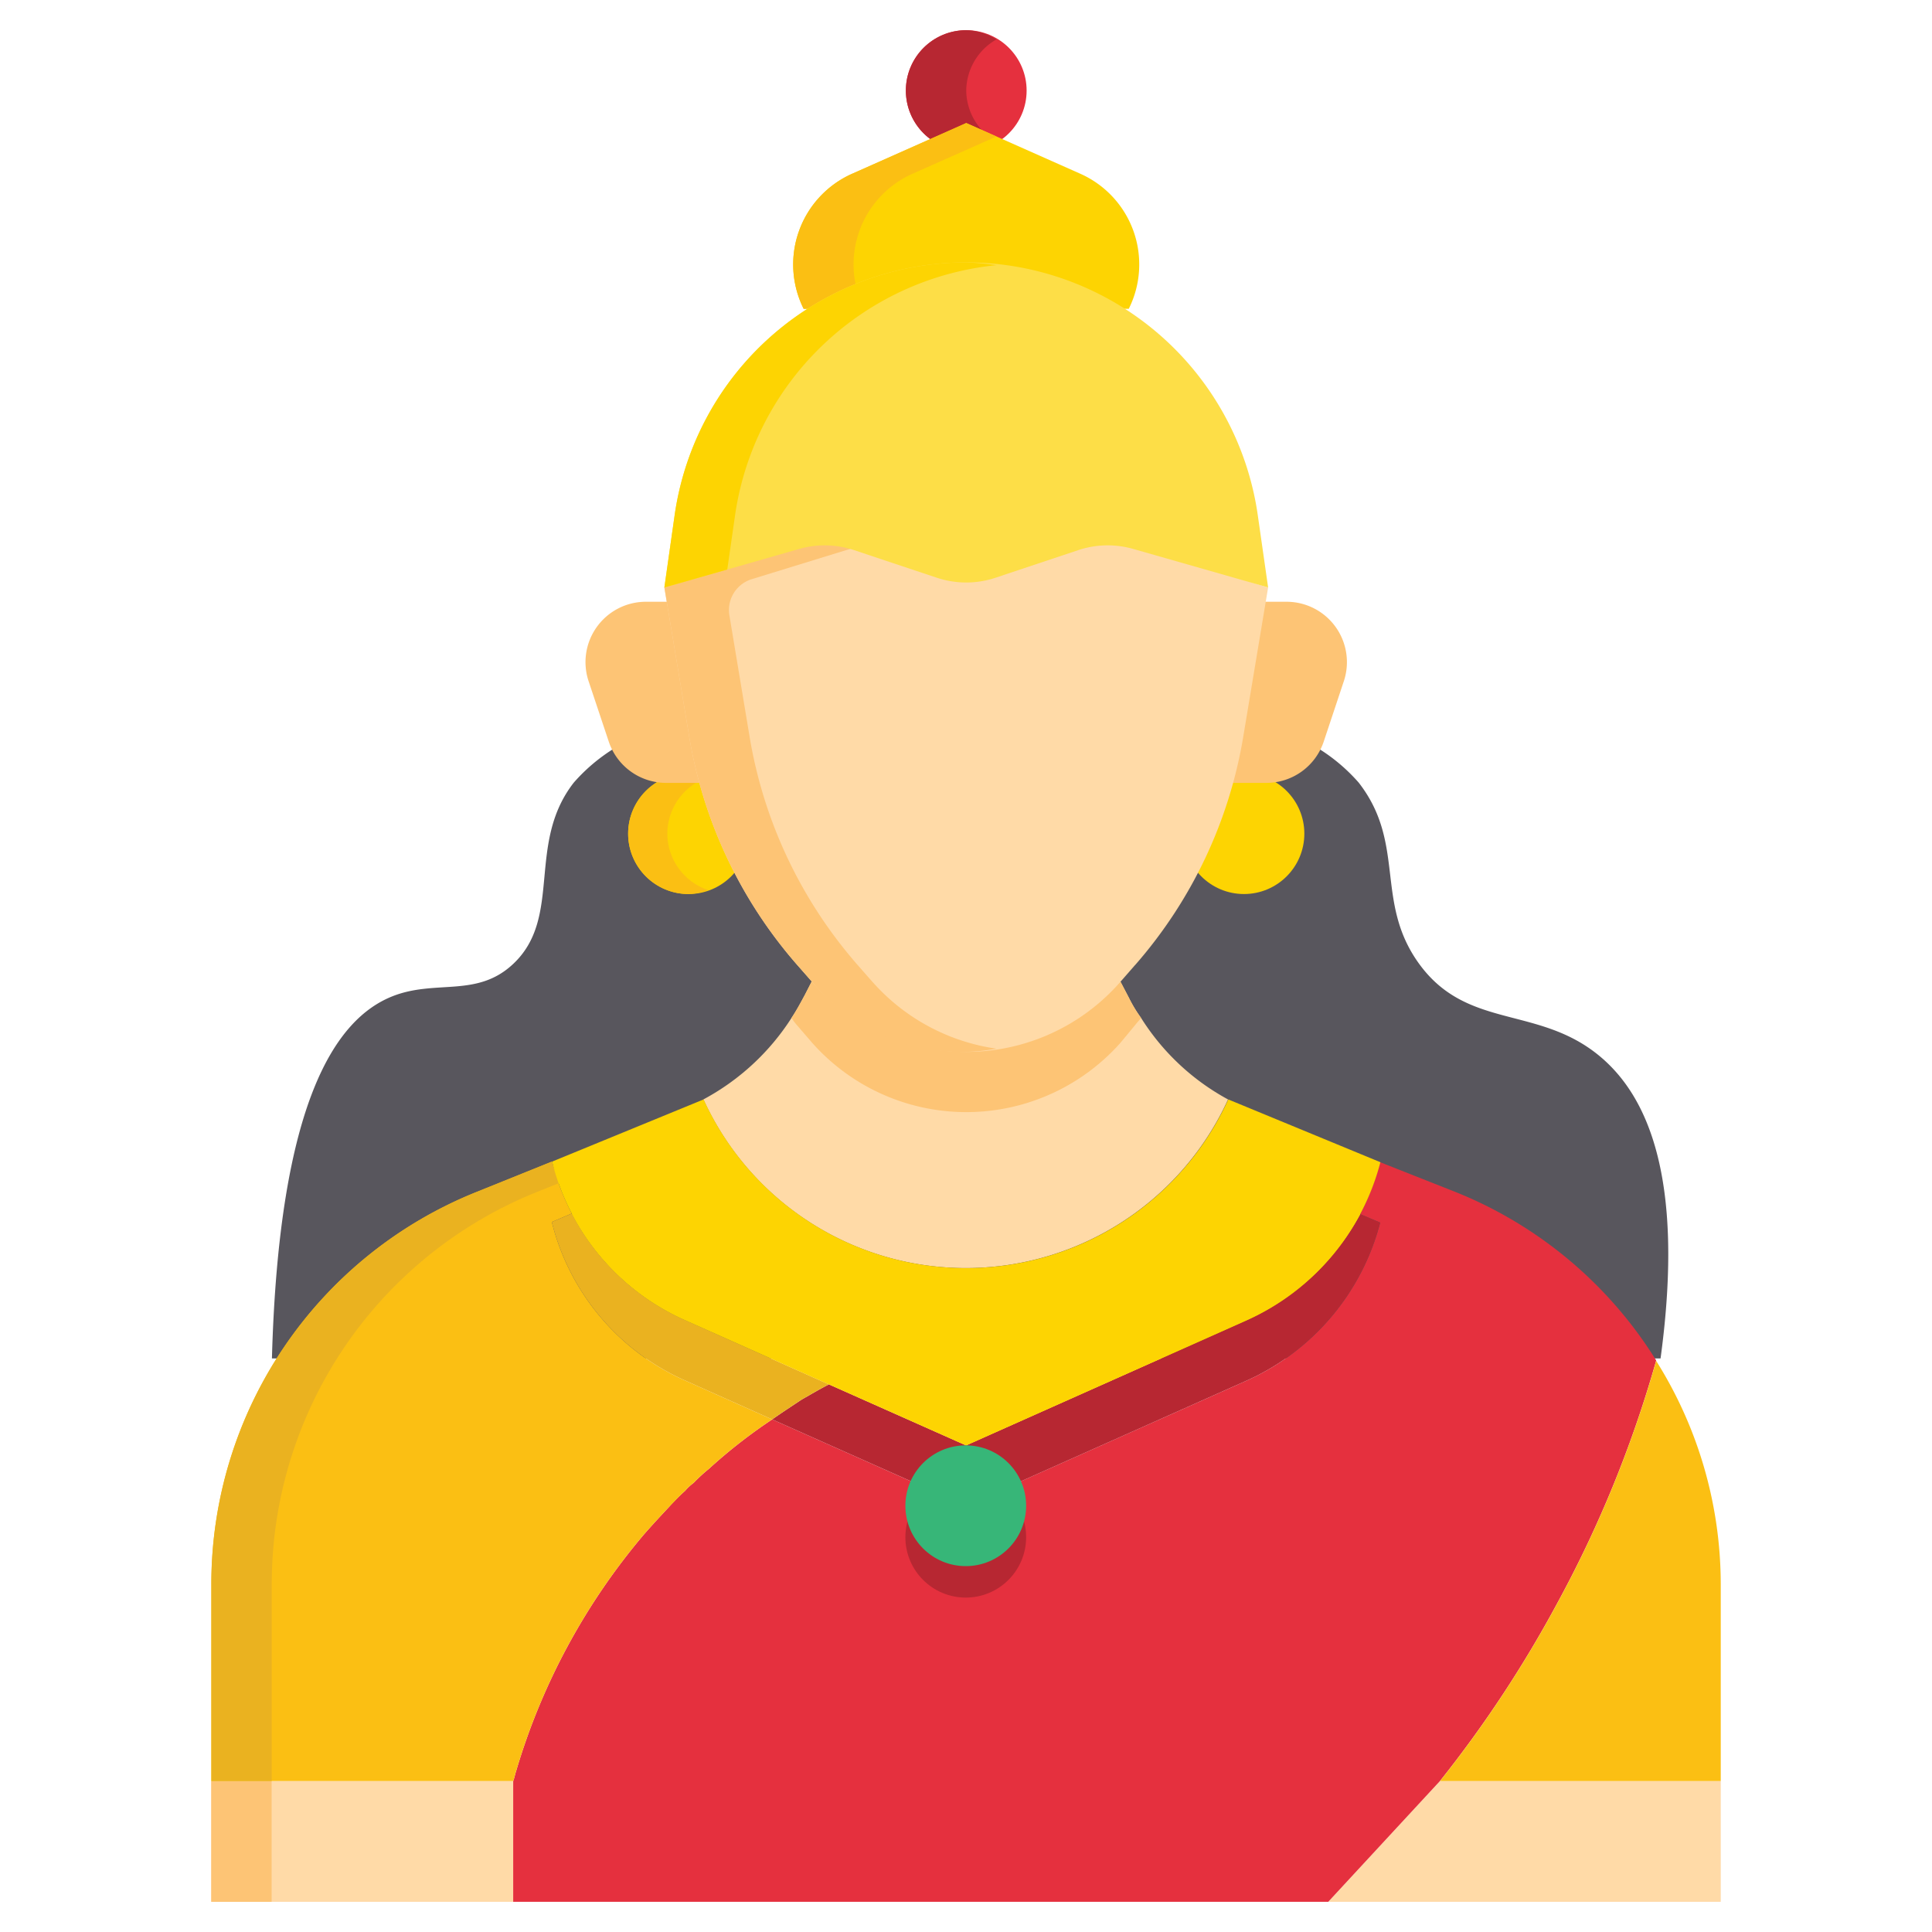 <svg xmlns="http://www.w3.org/2000/svg" data-name="Layer 1" viewBox="0 0 32 32" id="bharat-mata"><circle cx="16.004" cy="1.5" r="1" fill="#e5303e"></circle><path fill="#b72732" d="M16.004 1.5a.986.986 0 0 1 .5-.847.972.972 0 0 0-.5-.153 1 1 0 0 0 0 2 .972.972 0 0 0 .5-.153.986.986 0 0 1-.5-.847Z"></path><path fill="#ffdaa7" d="M3.499 29.5h5v2h-5z"></path><path fill="#fdc475" d="M3.499 29.5h1v2h-1z"></path><path fill="#ffdaa7" d="M23.851 29.5h4.65v2h-6.5"></path><path fill="#58565d" d="M27.504 22.5c.413-3.036-.243-4.365-1-5-1.02-.856-2.2-.434-3-1.538-.741-1.024-.211-1.986-1-3a2.96 2.96 0 0 0-2-1h-9a2.96 2.96 0 0 0-2 1c-.79 1.013-.181 2.224-1 3-.602.57-1.28.255-2 .538-.938.37-1.883 1.73-2 6Z"></path><path fill="#ffdaa7" d="M20.34 18.21a4.776 4.776 0 0 1-8.69 0 3.943 3.943 0 0 0 1.46-1.35c.08-.12.15-.25.22-.38l.2-.39L16 14.5l2.47 1.59.23.44a2.226 2.226 0 0 0 .2.33 3.886 3.886 0 0 0 1.44 1.35Z"></path><circle cx="11.404" cy="13.808" r="1" fill="#fdd402"></circle><path fill="#fbbf13" d="M11.053 13.808a.991.991 0 0 1 .675-.935.981.981 0 0 0-.324-.065 1 1 0 0 0 0 2 .982.982 0 0 0 .324-.066.991.991 0 0 1-.675-.934Z"></path><circle cx="20.604" cy="13.808" r="1" fill="#fdd402"></circle><path fill="#fdc475" d="M20.976 12.967h-1.279v-3h1.613a1 1 0 0 1 .948 1.316l-.333 1a1 1 0 0 1-.949.684zm-9.945 0h1.28v-3h-1.613a1 1 0 0 0-.949 1.316l.334 1a1 1 0 0 0 .948.684z"></path><path fill="#fdd402" d="M18.696 5.115h-5.385a1.644 1.644 0 0 1 .803-2.237l1.89-.84 1.89.84a1.644 1.644 0 0 1 .802 2.237Z"></path><path fill="#fbbf13" d="m15.114 2.878 1.39-.617-.5-.223-1.89.84a1.644 1.644 0 0 0-.803 2.237h1a1.644 1.644 0 0 1 .803-2.237Z"></path><path fill="#fdc475" d="M18.9 16.86c-.03.04-.07.08-.1.12l-.24.29a3.413 3.413 0 0 1-5.11 0l-.25-.29a.938.938 0 0 1-.09-.12c.08-.12.15-.25.22-.38l.2-.39L16 14.5l2.47 1.59.23.44a2.226 2.226 0 0 0 .2.33Z"></path><path fill="#ffdaa7" d="m18.804 15.98-.249.285a3.39 3.39 0 0 1-2.551 1.158 3.39 3.39 0 0 1-2.552-1.158l-.249-.284a7.644 7.644 0 0 1-1.787-3.777l-.412-2.473 5-1.539 5 1.539-.412 2.473a7.644 7.644 0 0 1-1.788 3.777Z"></path><path fill="#fdc475" d="m14.452 16.265-.249-.284a7.644 7.644 0 0 1-1.787-3.777l-.335-2.012a.535.535 0 0 1 .37-.599l4.053-1.247-.5-.154-5 1.539.412 2.472a7.645 7.645 0 0 0 1.787 3.778l.25.284a3.193 3.193 0 0 0 3.05 1.104 3.376 3.376 0 0 1-2.05-1.104Z"></path><path fill="#fdde47" d="m21.004 9.73-2.235-.638a1.538 1.538 0 0 0-.91.02l-1.369.457a1.538 1.538 0 0 1-.973 0l-1.37-.457a1.538 1.538 0 0 0-.909-.02l-2.234.639.17-1.197a4.878 4.878 0 0 1 4.83-4.188 4.878 4.878 0 0 1 4.829 4.188Z"></path><path fill="#fdd402" d="M12.175 8.534a4.864 4.864 0 0 1 4.329-4.142 4.798 4.798 0 0 0-.5-.046 4.878 4.878 0 0 0-4.83 4.188l-.17 1.197 1.042-.298Z"></path><path fill="#e5303e" d="M27.43 22.53v.01a19.462 19.462 0 0 1-1.64 4.02 19.711 19.711 0 0 1-1.94 2.94l-1.85 2H8.5v-2c.02-.05.03-.11.05-.17a10.786 10.786 0 0 1 2.12-3.92c.14-.16.28-.31.42-.46a3.178 3.178 0 0 1 .26-.26.832.832 0 0 1 .14-.13 2.728 2.728 0 0 1 .25-.23 8.664 8.664 0 0 1 1.05-.82L16 24.94l4.62-2.06a3.961 3.961 0 0 0 2.24-2.63l-.33-.14a4.25 4.25 0 0 0 .33-.86l1.24.49a6.968 6.968 0 0 1 3.33 2.79Z"></path><path fill="#fbbf13" d="M12.79 23.51a8.664 8.664 0 0 0-1.05.82 2.51 2.51 0 0 0-.25.23.832.832 0 0 0-.14.13c-.09.08-.17.17-.26.26-.14.15-.28.3-.42.46a10.786 10.786 0 0 0-2.12 3.92c-.02.06-.03.12-.05.17h-5v-3.26a6.996 6.996 0 0 1 4.4-6.5l1.24-.5a4.25 4.25 0 0 0 .33.86l-.33.14a3.906 3.906 0 0 0 2.24 2.64Z"></path><path fill="#eab220" d="m8.901 19.74.372-.15c-.042-.117-.1-.228-.132-.35l-1.24.5a6.996 6.996 0 0 0-4.4 6.5v3.26h1v-3.26a6.996 6.996 0 0 1 4.4-6.5Z"></path><path fill="#fbbf13" d="M28.501 26.24v3.26h-4.65a19.71 19.71 0 0 0 1.94-2.94 19.462 19.462 0 0 0 1.64-4.02 6.952 6.952 0 0 1 1.07 3.7Z"></path><path fill="none" d="M23.851 29.5a20.012 20.012 0 0 1-1.85 2"></path><path fill="#b72732" d="M22.86 20.25a3.961 3.961 0 0 1-2.24 2.63L16 24.94l-3.21-1.43c.17-.12.34-.23.49-.33.16-.09.31-.18.45-.25L16 23.94l4.62-2.06a4.02 4.02 0 0 0 1.91-1.77Z"></path><path fill="#eab220" d="M13.73 22.93c-.14.07-.29.16-.45.25-.15.1-.32.21-.49.33l-1.41-.63a3.906 3.906 0 0 1-2.24-2.64l.33-.14a3.905 3.905 0 0 0 1.91 1.78Z"></path><path fill="#fdd402" d="M22.53 20.11a4.02 4.02 0 0 1-1.91 1.77L16 23.94l-2.27-1.01-2.35-1.05a3.905 3.905 0 0 1-1.91-1.78l2.18-.89a4.778 4.778 0 0 0 8.69 0Z"></path><path fill="#fdd402" d="M20.344 18.21a4.776 4.776 0 0 1-8.69 0l-2.51 1.03a3.906 3.906 0 0 0 2.24 2.64l4.62 2.06 4.62-2.06a3.962 3.962 0 0 0 2.24-2.63Z"></path><circle cx="15.996" cy="25.461" r="1" fill="#b72732"></circle><circle cx="15.996" cy="24.94" r="1" fill="#37b678"></circle></svg>